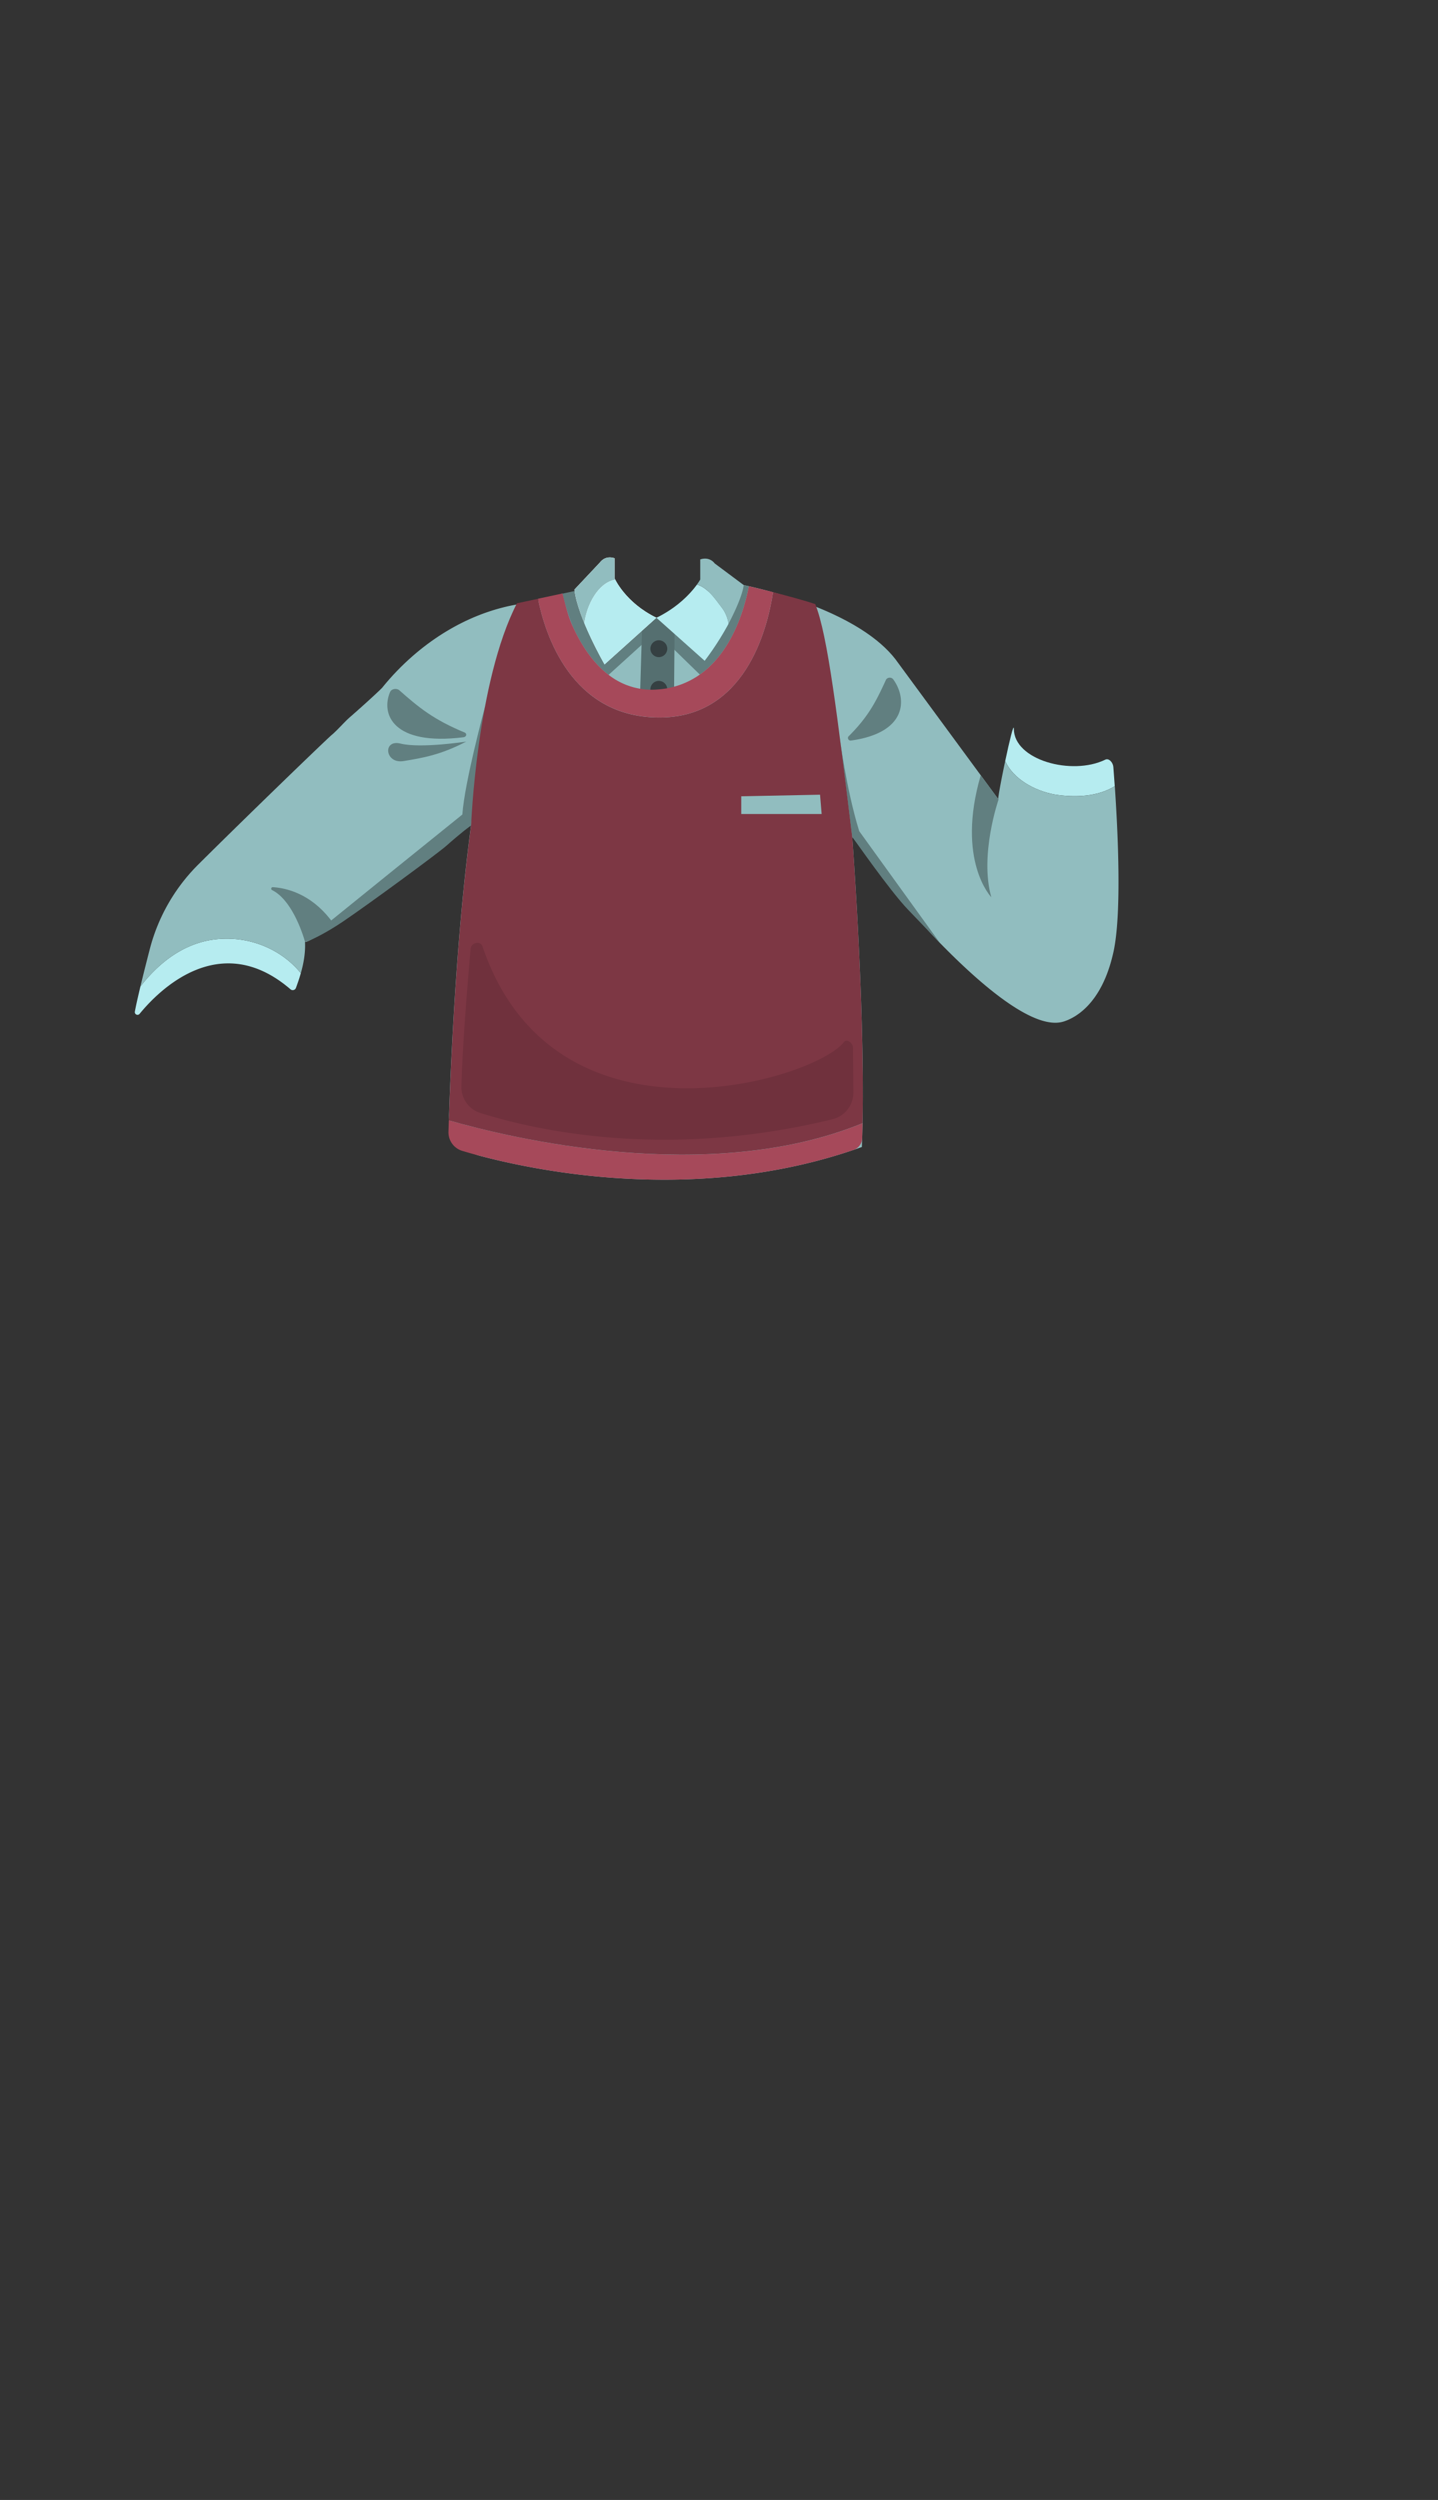 <svg xmlns="http://www.w3.org/2000/svg" width="1262.35" height="2193.94" viewBox="0 0 1262.35 2193.94"><rect x="0" y="0" width="1262.35" height="2193.94" fill="#333333" stroke="none"/><title>2_men_shirt_7</title><g id="Layer_2" data-name="Layer 2"><g id="Layer_148" data-name="Layer 148"><g id="_2_men_shirt_7" data-name="2_men_shirt_7"><rect width="1262.35" height="2193.94" fill="none"/><polygon points="748.12 734.32 748.12 734.32 748.12 734.32 748.12 734.32" fill="#fff"/><path d="M169.59,829.18c-18.87,7.26-34.06,20.84-46.32,36.54-2.13,8.88-3.89,16.69-4.9,22.09a2.38,2.38,0,0,0,4.18,1.93c16.43-20.09,70.26-75,132.41-21.59a3,3,0,0,0,4.85-1.23c1.65-4.45,3.08-8.71,4.26-12.85C242.16,827,203,816.34,169.59,829.18Z" fill="#b6ecf0"/><path d="M876.59,701.65l-.32-.44C876.23,702,876.32,702.19,876.59,701.65Z" fill="#fff"/><path d="M970.24,666.68c-29.18,14.26-80.24.43-80.24-27.15,0-5.27-3.93,11.07-7.58,28.36,7.1,15.84,25.81,26,43.17,29.29,18.12,3,38,2,53-7.23-.48-7-.92-12.81-1.25-16.9C977.09,669.35,973.57,665.05,970.24,666.68Z" fill="#b6ecf0"/><path d="M925.59,697.18c-17.36-3.31-36.07-13.45-43.17-29.29-3.09,14.58-6,29.82-6.15,33.32l.32.44c-.27.54-.36.35-.32-.44l-90-122.39c-28.79-37.42-97.42-57.76-133.38-65.36-7.21-1.53-15.26-2.7-22.13-3.54-12.87,15.86-33.6,31.75-54.49,32.2-18.2.39-37.16-15.49-50.44-29.72h0l-17.2,5.27-38.25,10.74h0c-57.88,4.24-105.17,38.35-134.82,75.06-1,1.22-13.21,12.67-28.5,26-4.84,4.22-10.86,11.35-16.12,15.73-4.39,3.67-74.79,71.61-116.88,113.49A161.84,161.84,0,0,0,131.48,833c-2.84,11-5.77,22.57-8.21,32.73,12.26-15.7,27.45-29.28,46.32-36.54,33.36-12.84,72.57-2.23,94.48,24.89,2.72-9.55,4.1-18.46,3.69-27.48,3.91,2.45,84-55.75,87.63-58.58,35.33-27.5,58.14-43.77,58.14-43.77C401,816.43,395.93,927,394.18,977.84a36.44,36.44,0,0,0,27.14,36.5c57.91,15.29,197.12,41.89,335.27-7.75,4.18-104.47-8.14-267.91-8.47-272.27h0s46.66,62.1,76.87,93.06c36.94,37.87,83.14,77.25,108.77,69.09,7.68-2.44,33.28-13.08,43.77-61.41,7.37-34,3.69-107.31,1.1-145.11C963.55,699.22,943.71,700.2,925.59,697.18Z" fill="#91bdbf"/><path d="M413.53,724.24s-8.91,8.66-21.95,20.2C406.18,731.78,413.53,724.24,413.53,724.24Z" fill="none"/><path d="M425.76,620.24s-18,66.35-19.88,94.58c0,0-136.15,109.71-138.12,111.77,1.35.36,16-6.16,33-17.63,24.17-16.36,82.71-59.45,90.86-66.52,13-11.54,21.95-18.2,21.95-18.2C413.32,725.79,425.76,620.24,425.76,620.24Z" fill="#617f80"/><path d="M748.12,734.24s32.76,47.11,48.77,63.82L825,827.38l-70.75-98c-11.52-37.35-17.42-84.23-17.42-84.23Z" fill="#617f80"/><path d="M406.85,647c2.46-.3,3.31-2.74,1.4-4-27.47-11.38-40.18-21.72-58.07-37.54-2.65-1.7-6.63-.77-7.73,1.78C334.12,626.59,344.91,654.74,406.85,647Z" fill="#617f80"/><path d="M409.29,650.8s-39.85,6.17-57.68,1.75c-15.91-3.95-13.75,18.09,2.71,15.35S386.66,662.62,409.29,650.8Z" fill="#617f80"/><path d="M747,649.91a2.3,2.3,0,0,1-2.24-3.54c17.53-17.44,24.13-30.43,33.06-49.94a3.9,3.9,0,0,1,6.42-.08C796.36,613.17,796.51,643,747,649.91Z" fill="#617f80"/><path d="M876.59,701.65l-.32-.44C876.23,702,876.32,702.19,876.59,701.65Z" fill="none"/><path d="M534.26,592.22a61.64,61.64,0,0,0,44.09,12.72,72.32,72.32,0,0,0,36-13l-38.49-37.5Z" fill="#91bdbf"/><path d="M657.37,514.46l-.1,0,.1,0Z" fill="#5ba4dd"/><path d="M655.75,514.09l1.43.33Z" fill="#5ba4dd"/><path d="M654.38,513.79l1.19.26Z" fill="#5ba4dd"/><path d="M652.86,513.46l1.26.27Z" fill="#5ba4dd"/><path d="M493.73,520.86l14.87-3.19-16.22,3.48A200,200,0,0,0,503,550.27,195,195,0,0,1,493.73,520.86Z" fill="#5ba4dd"/><path d="M657.18,514.42l.09,0Z" fill="#438eb3"/><path d="M654.12,513.73l.26.06Z" fill="#438eb3"/><path d="M655.57,514.05l.18,0Z" fill="#438eb3"/><path d="M503,550.27c7.08,15.35,17.17,31.23,31.25,42l41.62-37.75L614.37,592c28.6-20.18,39.29-58.21,43-77.51l-.1,0-.09,0-1.43-.33-.18,0-1.19-.26-.26-.06-1.26-.27c-7.21-1.53-15.26-2.7-22.13-3.54-12.87,15.86-33.6,31.75-54.49,32.2-18.2.39-37.16-15.49-50.44-29.73l-17.2,5.28-14.87,3.19A195,195,0,0,0,503,550.27Z" fill="#617f80"/><path d="M658.94,514.82l-1.57-.36h0Z" fill="#5ba4dd"/><polygon points="658.93 514.82 658.94 514.83 658.94 514.83 658.93 514.82" fill="#438eb3"/><path d="M563.76,547.76l-2,65.63a6.82,6.82,0,0,0,6.73,6.82l16.26.23a6.83,6.83,0,0,0,6.92-6.57l.57-66.52-16-5.23Z" fill="#556f70"/><path d="M539.53,489.88v17.65s9.18,21.18,36.71,34.59l-45.53,40.94s-23.65-40.94-26.47-65.65l22.58-24S531.06,487.06,539.53,489.88Z" fill="#fff"/><path d="M611.84,513c-4.82,6.66-16,19.6-35.6,29.15l42.35,37.76a252.45,252.45,0,0,0,20.93-32.44,30.66,30.66,0,0,0-5.93-14.26C627.9,525.86,621.54,515.89,611.84,513Z" fill="#b6ecf0"/><path d="M627.41,494.47s-4.23-6.35-12.7-3.53v17.65a46.76,46.76,0,0,1-2.87,4.38c9.7,2.92,16.06,12.89,21.75,20.21a30.66,30.66,0,0,1,5.93,14.26c5.13-9.7,12.33-25.12,13.34-34Z" fill="#91bdbf"/><circle cx="578.35" cy="569.29" r="7.41" fill="#354042"/><circle cx="578.35" cy="604.94" r="7.41" fill="#354042"/><path d="M394,983.17c-.12,3.76-.23,7.12-.31,10A17,17,0,0,0,405.83,1010c43.38,13,193.21,50.26,343.49-.86A11.14,11.14,0,0,0,756.86,999c.14-4.33.25-8.76.34-13.26C621.85,1041.16,446.82,998.37,394,983.17Z" fill="#a6495a"/><path d="M757.2,985.69c2.06-105.51-9.08-251.45-9.08-251.45-12.9-104.46-21.39-176.73-32.47-204.12-8.95-3-23.68-7-37-10.43-5.18,33.94-25.31,111.06-101.33,110s-98.77-72.84-105.06-104.19l-18.47,3.95c-35.29,68.47-40.23,194.83-40.23,194.83-13,95.56-17.95,210.82-19.53,258.93C446.82,998.37,621.85,1041.16,757.2,985.69Z" fill="#7d3744"/><path d="M658.94,514.83h0l-1.57-.36c-3.71,19.3-14.4,57.33-43,77.51a72.32,72.32,0,0,1-36,13,61.64,61.64,0,0,1-44.09-12.72c-14.08-10.72-24.17-26.6-31.25-42-4.88-10.59-7-21.21-9.28-29.41l-21.5,4.6c6.29,31.35,29,103.08,105.06,104.19s96.15-76,101.33-110C671.23,517.79,664.27,516.07,658.94,514.83Z" fill="#a6495a"/><path d="M413.14,832.62c-2.63,29.76-7.27,86.13-8.08,120.91a23.72,23.72,0,0,0,16.58,23.19c40.66,12.78,157.07,42.57,308.78,5.59a24,24,0,0,0,18.71-23.42l-.35-39.47c0-4-5.44-8.17-7.88-5-25.25,33.13-254,103-317.37-83.91C421.76,825.33,413.62,827.13,413.14,832.62Z" fill="#70313d"/><path d="M540.1,508.71c-.38-.75-.57-1.18-.57-1.18V489.88c-8.47-2.82-12.71,3.53-12.71,3.53l-22.58,24c1,8.67,4.54,19.34,8.74,29.53C515.12,530.64,525.07,511.43,540.1,508.71Z" fill="#91bdbf"/><path d="M576.24,542.12c-23.68-11.53-33.77-28.79-36.14-33.41-15,2.72-25,21.93-27.12,38.23a342.82,342.82,0,0,0,17.73,36.12Z" fill="#b6ecf0"/><path d="M870.24,787.41c-10.59-37.06,6.35-85.76,6.35-85.76-1.05-1.4-7.13-9.65-15.67-21.26C839.15,755.31,870.24,787.41,870.24,787.41Z" fill="#617f80"/><polygon points="650.71 698.82 719.88 697.41 721.29 714.35 650.71 714.35 650.71 698.82" fill="#91bdbf"/><path d="M267.76,826.59s-9.46-35.8-28.87-45.43a1.36,1.36,0,0,1,.66-2.6c12.33.8,34.4,6.06,52.57,31.09Z" fill="#617f80"/></g></g></g></svg>
